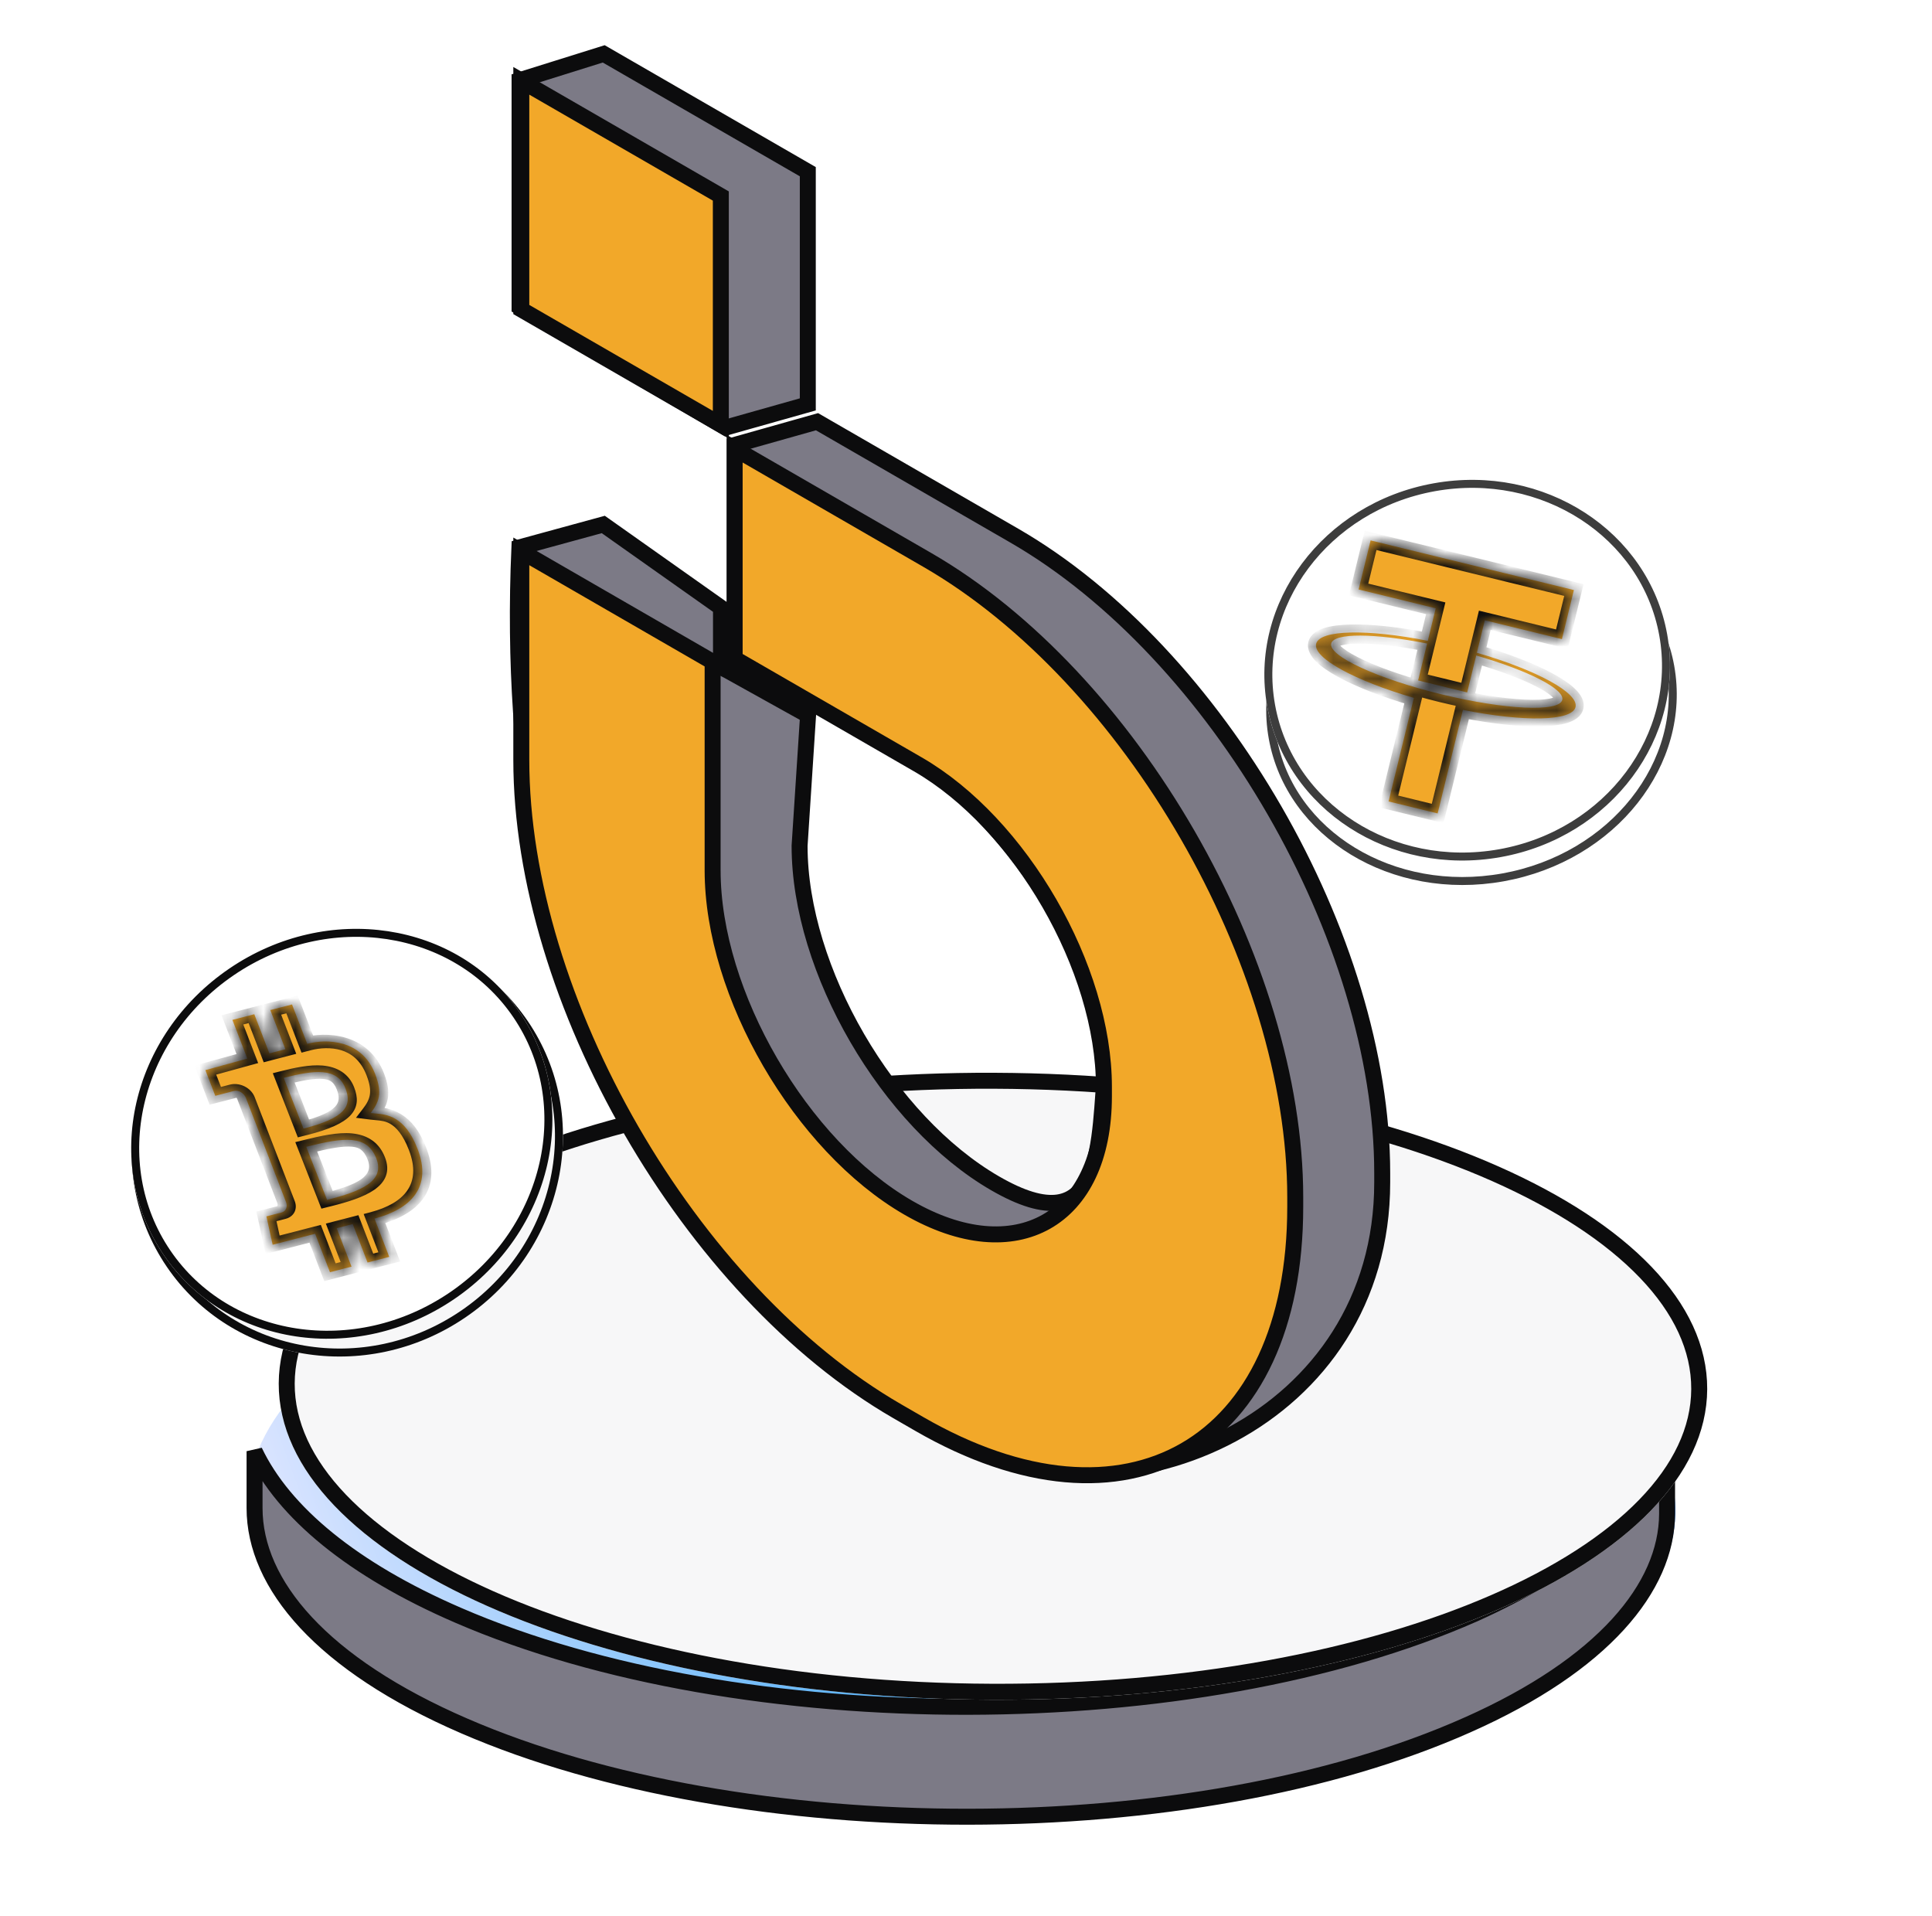 <svg width="121" height="120" viewBox="0 0 121 120" fill="none" xmlns="http://www.w3.org/2000/svg">
<g clip-path="url(#clip0_1_766)">
<path d="M60.11 114.088C35.405 113.989 15.413 105.119 15.457 94.278C15.5 83.436 35.563 74.727 60.268 74.826C84.973 74.925 104.965 83.794 104.921 94.636C104.878 105.478 84.815 114.187 60.11 114.088Z" fill="url(#paint0_radial_1_766)"/>
<path d="M104.408 91.184C102.639 94.861 98.548 98.272 92.336 101.066L92.333 101.067C83.604 104.927 72.128 106.864 60.636 106.884C49.144 106.903 37.582 105.004 28.679 101.145C22.082 98.29 17.771 94.715 15.943 90.876V94.438C15.943 99.223 20.16 104.223 29.076 108.082L29.076 108.082C37.819 111.871 49.234 113.776 60.631 113.767C72.028 113.757 83.356 111.833 91.927 108.008L91.928 108.008C100.38 104.249 104.387 99.415 104.408 94.808V91.184Z" fill="#7C7A86" stroke="#0C0C0D"/>
<g filter="url(#filter0_bii_1_766)">
<path d="M60.11 106.441C35.405 106.342 15.413 97.472 15.457 86.631C15.5 75.789 35.563 67.08 60.268 67.179C84.973 67.278 104.965 76.148 104.921 86.989C104.878 97.831 84.815 106.54 60.11 106.441Z" fill="#F7F7F8"/>
<path d="M15.957 86.633C15.946 89.178 17.11 91.647 19.302 93.941C21.497 96.236 24.703 98.332 28.705 100.107C36.709 103.658 47.812 105.892 60.112 105.941C72.412 105.99 83.532 103.846 91.564 100.359C95.581 98.616 98.803 96.546 101.016 94.268C103.227 91.992 104.411 89.533 104.421 86.987C104.431 84.442 103.268 81.973 101.075 79.68C98.88 77.384 95.675 75.289 91.672 73.513C83.669 69.962 72.566 67.729 60.266 67.679C47.966 67.63 36.845 69.774 28.813 73.261C24.797 75.004 21.575 77.074 19.361 79.352C17.15 81.628 15.967 84.087 15.957 86.633Z" stroke="#0C0C0D"/>
</g>
<path d="M37.783 32.843L45.155 38.054V41.251V41.76V41.779L45.604 42.01L50.609 44.793L50.079 52.942L50.078 52.959V52.977C50.078 60.744 55.613 70.228 62.332 74.107C64.006 75.073 65.279 75.435 66.243 75.302C67.213 75.168 67.83 74.539 68.234 73.636C68.634 72.741 68.828 71.569 68.953 70.325C69.016 69.701 69.062 69.052 69.107 68.403C69.111 68.351 69.114 68.299 69.118 68.246C69.159 67.648 69.2 67.052 69.253 66.469L69.259 66.403L69.248 66.328L68.782 63.066L68.775 63.015L68.76 62.963L68.356 62.908C68.76 62.963 68.76 62.963 68.76 62.963L68.76 62.962L68.759 62.959L68.757 62.953L68.751 62.929C68.749 62.924 68.747 62.917 68.745 62.91C68.74 62.894 68.734 62.873 68.727 62.848C68.706 62.779 68.675 62.678 68.632 62.55C68.549 62.294 68.421 61.927 68.243 61.469C67.887 60.553 67.329 59.272 66.517 57.797C64.888 54.842 62.242 51.118 58.171 48.005L58.133 47.976L58.094 47.955L51.541 44.311L51.557 44.065L51.066 43.813L46.021 41.222V38.107V37.66V27.86L51.169 26.408L63.523 33.541C76.25 40.889 86.567 58.759 86.567 73.455V74.044C86.567 81.499 82.541 86.933 77.162 89.824C71.785 92.714 65.168 93.002 60.12 90.374L54.731 87.23C48.712 82.99 42.856 77.004 38.661 68.484C34.478 59.99 31.892 48.865 32.529 34.279L37.783 32.843ZM45.446 26.776L32.54 19.221V5.023L37.811 3.373L50.592 10.752V25.324L45.446 26.776Z" fill="#7C7A86" stroke="#0C0C0D"/>
<path d="M45.145 26.597L32.649 19.383V5.06L45.145 12.275V26.597ZM32.649 34.527L44.631 41.445V54.499C44.631 62.266 50.166 71.75 56.884 75.629C63.603 79.508 69.138 76.415 69.138 68.648V68.059C69.138 60.622 63.917 51.579 57.476 47.861L46.011 41.242V28.097L58.075 35.063C70.802 42.411 81.12 60.281 81.12 74.977V75.566C81.12 90.588 70.574 96.677 57.565 89.166L56.204 88.38C43.195 80.869 32.649 62.603 32.649 47.582V34.527Z" fill="#F2A829" stroke="#0C0C0D"/>
<g opacity="0.8">
<g filter="url(#filter1_bii_1_766)">
<ellipse cx="90.158" cy="43.974" rx="11.395" ry="12.9" transform="rotate(-100.192 90.158 43.974)" fill="white"/>
<path d="M88.186 33.005C95.091 31.763 101.524 35.705 102.608 41.735C103.692 47.765 99.035 53.701 92.13 54.943C85.224 56.184 78.792 52.242 77.708 46.212C76.623 40.182 81.28 34.246 88.186 33.005Z" stroke="#0C0C0D" stroke-width="0.5"/>
</g>
<g filter="url(#filter2_bii_1_766)">
<ellipse cx="89.888" cy="41.969" rx="11.89" ry="12.726" transform="rotate(-100.192 89.888 41.969)" fill="white"/>
<path d="M87.828 30.513C94.626 29.291 101.033 33.45 102.167 39.762C103.302 46.073 98.745 52.204 91.948 53.426C85.15 54.648 78.744 50.489 77.609 44.177C76.474 37.865 81.031 31.735 87.828 30.513Z" stroke="#0C0C0D" stroke-width="0.5"/>
</g>
</g>
<mask id="path-11-inside-1_1_766" fill="white">
<path fill-rule="evenodd" clip-rule="evenodd" d="M85.84 33.841L98.572 36.949L97.822 40.023L92.992 38.844L92.496 40.877C96.223 41.954 98.891 43.391 98.674 44.281C98.456 45.171 95.426 45.217 91.622 44.456L90.039 50.939L86.966 50.189L88.549 43.703C84.852 42.627 82.213 41.201 82.429 40.315C82.645 39.43 85.645 39.38 89.422 40.129L89.918 38.093L85.089 36.914L85.84 33.841ZM89.379 40.301C86.103 39.65 83.54 39.622 83.375 40.297C83.184 41.077 86.269 42.5 90.264 43.475C94.259 44.45 97.652 44.609 97.843 43.829C98.008 43.15 95.692 41.983 92.454 41.049L91.889 43.362L88.816 42.611L89.379 40.301Z"/>
</mask>
<path fill-rule="evenodd" clip-rule="evenodd" d="M85.84 33.841L98.572 36.949L97.822 40.023L92.992 38.844L92.496 40.877C96.223 41.954 98.891 43.391 98.674 44.281C98.456 45.171 95.426 45.217 91.622 44.456L90.039 50.939L86.966 50.189L88.549 43.703C84.852 42.627 82.213 41.201 82.429 40.315C82.645 39.43 85.645 39.38 89.422 40.129L89.918 38.093L85.089 36.914L85.84 33.841ZM89.379 40.301C86.103 39.65 83.54 39.622 83.375 40.297C83.184 41.077 86.269 42.5 90.264 43.475C94.259 44.45 97.652 44.609 97.843 43.829C98.008 43.15 95.692 41.983 92.454 41.049L91.889 43.362L88.816 42.611L89.379 40.301Z" fill="#F2A829"/>
<path d="M98.572 36.949L99.058 37.068L99.176 36.582L98.691 36.463L98.572 36.949ZM85.84 33.841L85.958 33.355L85.472 33.236L85.354 33.722L85.84 33.841ZM97.822 40.023L97.703 40.508L98.189 40.627L98.307 40.141L97.822 40.023ZM92.992 38.844L93.111 38.358L92.625 38.24L92.507 38.725L92.992 38.844ZM92.496 40.877L92.01 40.758L91.897 41.224L92.357 41.357L92.496 40.877ZM91.622 44.456L91.72 43.966L91.25 43.872L91.136 44.337L91.622 44.456ZM90.039 50.939L89.921 51.425L90.406 51.544L90.525 51.058L90.039 50.939ZM86.966 50.189L86.48 50.07L86.361 50.556L86.847 50.675L86.966 50.189ZM88.549 43.703L89.035 43.822L89.148 43.357L88.689 43.223L88.549 43.703ZM89.422 40.129L89.324 40.619L89.794 40.712L89.907 40.247L89.422 40.129ZM89.918 38.093L90.404 38.212L90.523 37.726L90.037 37.608L89.918 38.093ZM85.089 36.914L84.603 36.796L84.485 37.282L84.971 37.4L85.089 36.914ZM89.379 40.301L89.865 40.42L89.989 39.913L89.477 39.811L89.379 40.301ZM92.454 41.049L92.593 40.569L92.092 40.425L91.968 40.931L92.454 41.049ZM91.889 43.362L91.771 43.848L92.257 43.966L92.375 43.48L91.889 43.362ZM88.816 42.611L88.33 42.493L88.211 42.979L88.697 43.097L88.816 42.611ZM98.691 36.463L85.958 33.355L85.721 34.326L98.453 37.435L98.691 36.463ZM98.307 40.141L99.058 37.068L98.086 36.83L97.336 39.904L98.307 40.141ZM92.874 39.33L97.703 40.508L97.94 39.537L93.111 38.358L92.874 39.33ZM92.982 40.995L93.478 38.962L92.507 38.725L92.01 40.758L92.982 40.995ZM99.159 44.4C99.281 43.903 98.977 43.469 98.677 43.171C98.351 42.846 97.875 42.523 97.304 42.211C96.156 41.582 94.52 40.941 92.635 40.396L92.357 41.357C94.199 41.89 95.761 42.506 96.824 43.088C97.359 43.38 97.742 43.651 97.971 43.879C98.227 44.134 98.175 44.214 98.188 44.163L99.159 44.4ZM91.524 44.946C93.448 45.331 95.195 45.516 96.504 45.488C97.154 45.473 97.726 45.406 98.165 45.268C98.569 45.141 99.038 44.897 99.159 44.4L98.188 44.163C98.201 44.111 98.21 44.206 97.865 44.314C97.556 44.411 97.092 44.474 96.482 44.488C95.27 44.514 93.6 44.342 91.72 43.966L91.524 44.946ZM90.525 51.058L92.108 44.575L91.136 44.337L89.554 50.821L90.525 51.058ZM86.847 50.675L89.921 51.425L90.158 50.454L87.084 49.703L86.847 50.675ZM88.063 43.585L86.48 50.07L87.451 50.308L89.035 43.822L88.063 43.585ZM81.943 40.197C81.822 40.691 82.123 41.123 82.42 41.42C82.743 41.744 83.215 42.066 83.781 42.376C84.918 43.002 86.54 43.639 88.409 44.183L88.689 43.223C86.862 42.691 85.315 42.078 84.262 41.5C83.733 41.209 83.354 40.941 83.128 40.714C82.875 40.461 82.927 40.382 82.915 40.434L81.943 40.197ZM89.519 39.638C87.609 39.26 85.876 39.079 84.578 39.109C83.933 39.125 83.366 39.193 82.93 39.331C82.529 39.458 82.064 39.702 81.943 40.197L82.915 40.434C82.902 40.486 82.892 40.392 83.233 40.284C83.538 40.187 83.998 40.123 84.602 40.109C85.802 40.081 87.458 40.249 89.324 40.619L89.519 39.638ZM89.433 37.975L88.936 40.01L89.907 40.247L90.404 38.212L89.433 37.975ZM84.971 37.4L89.8 38.579L90.037 37.608L85.208 36.429L84.971 37.4ZM85.354 33.722L84.603 36.796L85.575 37.033L86.325 33.959L85.354 33.722ZM83.861 40.416C83.843 40.487 83.802 40.507 83.826 40.49C83.854 40.472 83.921 40.438 84.048 40.405C84.302 40.339 84.69 40.3 85.208 40.302C86.236 40.306 87.662 40.47 89.282 40.792L89.477 39.811C87.82 39.481 86.326 39.306 85.212 39.302C84.659 39.3 84.171 39.339 83.796 39.437C83.608 39.486 83.422 39.556 83.265 39.663C83.105 39.771 82.948 39.938 82.889 40.178L83.861 40.416ZM90.383 42.989C88.407 42.507 86.669 41.917 85.459 41.359C84.851 41.078 84.4 40.816 84.12 40.594C83.98 40.482 83.906 40.398 83.874 40.348C83.841 40.298 83.881 40.332 83.861 40.416L82.889 40.178C82.821 40.457 82.916 40.706 83.031 40.887C83.147 41.067 83.314 41.23 83.498 41.377C83.868 41.671 84.402 41.972 85.04 42.267C86.324 42.859 88.126 43.468 90.145 43.961L90.383 42.989ZM97.357 43.71C97.377 43.627 97.428 43.614 97.376 43.644C97.325 43.674 97.221 43.714 97.044 43.749C96.694 43.817 96.173 43.842 95.503 43.811C94.173 43.749 92.359 43.472 90.383 42.989L90.145 43.961C92.164 44.454 94.044 44.744 95.457 44.81C96.159 44.842 96.771 44.821 97.236 44.73C97.466 44.685 97.69 44.618 97.876 44.511C98.061 44.404 98.26 44.226 98.328 43.947L97.357 43.71ZM92.315 41.53C93.916 41.992 95.272 42.506 96.197 42.98C96.663 43.218 96.994 43.434 97.192 43.611C97.291 43.7 97.336 43.762 97.352 43.792C97.367 43.819 97.339 43.782 97.357 43.71L98.328 43.947C98.387 43.706 98.323 43.484 98.23 43.313C98.139 43.146 98.005 42.998 97.86 42.867C97.569 42.606 97.15 42.344 96.653 42.09C95.651 41.577 94.23 41.041 92.593 40.569L92.315 41.53ZM92.375 43.48L92.94 41.168L91.968 40.931L91.404 43.243L92.375 43.48ZM88.697 43.097L91.771 43.848L92.008 42.876L88.934 42.126L88.697 43.097ZM88.894 40.183L88.33 42.493L89.301 42.73L89.865 40.42L88.894 40.183Z" fill="#0C0C0D" mask="url(#path-11-inside-1_1_766)"/>
<g filter="url(#filter3_b_1_766)">
<g filter="url(#filter4_bii_1_766)">
<ellipse cx="19.75" cy="71.634" rx="13.145" ry="13.672" transform="rotate(-124.245 19.75 71.634)" fill="#F7F7F8"/>
<path d="M12.493 60.975C18.629 56.798 26.843 58.202 30.845 64.081C34.848 69.96 33.142 78.116 27.006 82.293C20.87 86.47 12.656 85.067 8.654 79.188C4.652 73.308 6.358 65.152 12.493 60.975Z" stroke="#0C0C0D" stroke-width="0.5"/>
</g>
<g filter="url(#filter5_bii_1_766)">
<ellipse cx="19.407" cy="71.001" rx="12.518" ry="13.489" transform="rotate(-124.245 19.407 71.001)" fill="white"/>
<path d="M12.503 60.86C18.562 56.735 26.547 57.964 30.35 63.551C34.153 69.137 32.369 77.017 26.31 81.142C20.252 85.266 12.266 84.037 8.463 78.45C4.66 72.864 6.444 64.984 12.503 60.86Z" stroke="#0C0C0D" stroke-width="0.5"/>
</g>
<mask id="path-17-inside-2_1_766" fill="white">
<path fill-rule="evenodd" clip-rule="evenodd" d="M18.29 62.901L16.929 63.252L17.874 65.705L16.871 65.965L15.927 63.513L14.556 63.867L15.49 66.29L12.863 67.013L13.482 68.622L14.648 68.32C14.789 68.284 14.948 68.311 15.091 68.395C15.233 68.479 15.347 68.614 15.407 68.77L17.914 75.28C18.026 75.568 17.904 75.857 17.642 75.925L16.686 76.172L17.076 77.949L19.737 77.261L20.665 79.669L22.016 79.32L21.088 76.912L22.091 76.652L23.019 79.061L24.379 78.709L23.456 76.311C25.785 75.697 27.062 74.307 26.155 71.953C25.358 69.884 24.234 69.788 23.469 69.722C23.38 69.714 23.296 69.707 23.218 69.697C23.744 69.02 23.953 68.443 23.502 67.273C22.659 65.084 20.47 65.045 19.239 65.364L18.29 62.901ZM23.567 72.541C24.134 73.987 22.567 74.615 20.483 75.137L19.18 71.814C21.576 71.214 22.981 71.049 23.567 72.541ZM19.007 70.673C21.668 70 22.056 69.234 21.634 68.151L21.633 68.15C21.113 66.818 19.655 67.019 17.768 67.496L19.007 70.673Z"/>
</mask>
<path fill-rule="evenodd" clip-rule="evenodd" d="M18.29 62.901L16.929 63.252L17.874 65.705L16.871 65.965L15.927 63.513L14.556 63.867L15.49 66.29L12.863 67.013L13.482 68.622L14.648 68.32C14.789 68.284 14.948 68.311 15.091 68.395C15.233 68.479 15.347 68.614 15.407 68.77L17.914 75.28C18.026 75.568 17.904 75.857 17.642 75.925L16.686 76.172L17.076 77.949L19.737 77.261L20.665 79.669L22.016 79.32L21.088 76.912L22.091 76.652L23.019 79.061L24.379 78.709L23.456 76.311C25.785 75.697 27.062 74.307 26.155 71.953C25.358 69.884 24.234 69.788 23.469 69.722C23.38 69.714 23.296 69.707 23.218 69.697C23.744 69.02 23.953 68.443 23.502 67.273C22.659 65.084 20.47 65.045 19.239 65.364L18.29 62.901ZM23.567 72.541C24.134 73.987 22.567 74.615 20.483 75.137L19.18 71.814C21.576 71.214 22.981 71.049 23.567 72.541ZM19.007 70.673C21.668 70 22.056 69.234 21.634 68.151L21.633 68.15C21.113 66.818 19.655 67.019 17.768 67.496L19.007 70.673Z" fill="#F2A829"/>
<path d="M16.929 63.252L16.68 62.853L16.249 62.964L16.384 63.315L16.929 63.252ZM18.29 62.901L18.835 62.838L18.645 62.345L18.04 62.501L18.29 62.901ZM17.874 65.705L18.124 66.104L18.554 65.992L18.419 65.642L17.874 65.705ZM16.871 65.965L16.326 66.028L16.516 66.522L17.122 66.364L16.871 65.965ZM15.927 63.513L16.472 63.45L16.282 62.957L15.677 63.113L15.927 63.513ZM14.556 63.867L14.306 63.468L13.876 63.579L14.011 63.93L14.556 63.867ZM15.49 66.29L15.749 66.687L16.168 66.572L16.035 66.227L15.49 66.29ZM12.863 67.013L12.604 66.616L12.185 66.731L12.317 67.076L12.863 67.013ZM13.482 68.622L12.937 68.685L13.127 69.178L13.733 69.022L13.482 68.622ZM14.648 68.32L14.398 67.921L14.398 67.921L14.648 68.32ZM15.407 68.77L14.861 68.832L14.861 68.833L15.407 68.77ZM17.914 75.28L18.46 75.217L18.46 75.217L17.914 75.28ZM17.642 75.925L17.892 76.324L17.892 76.324L17.642 75.925ZM16.686 76.172L16.436 75.773L16.056 75.871L16.125 76.184L16.686 76.172ZM17.076 77.949L16.515 77.961L16.639 78.526L17.326 78.349L17.076 77.949ZM19.737 77.261L20.283 77.198L20.093 76.705L19.487 76.862L19.737 77.261ZM20.665 79.669L20.119 79.732L20.309 80.225L20.915 80.069L20.665 79.669ZM22.016 79.32L22.266 79.719L22.696 79.608L22.561 79.257L22.016 79.32ZM21.088 76.912L20.838 76.512L20.408 76.624L20.543 76.974L21.088 76.912ZM22.091 76.652L22.637 76.589L22.447 76.096L21.841 76.253L22.091 76.652ZM23.019 79.061L22.474 79.123L22.663 79.617L23.269 79.46L23.019 79.061ZM24.379 78.709L24.629 79.108L25.06 78.997L24.925 78.646L24.379 78.709ZM23.456 76.311L23.203 75.912L22.776 76.025L22.91 76.374L23.456 76.311ZM26.155 71.953L25.61 72.016L25.61 72.016L26.155 71.953ZM23.469 69.722L23.458 69.304L23.458 69.304L23.469 69.722ZM23.218 69.697L22.715 69.452L22.293 69.998L23.198 70.112L23.218 69.697ZM23.502 67.273L22.956 67.336L22.956 67.336L23.502 67.273ZM19.239 65.364L18.694 65.426L18.884 65.919L19.489 65.763L19.239 65.364ZM20.483 75.137L19.938 75.202L20.129 75.688L20.728 75.538L20.483 75.137ZM23.567 72.541L24.111 72.476L24.111 72.476L23.567 72.541ZM19.18 71.814L18.934 71.414L18.495 71.523L18.635 71.879L19.18 71.814ZM21.634 68.151L22.178 68.087L22.163 68.047L22.139 68.01L21.634 68.151ZM19.007 70.673L18.463 70.737L18.653 71.225L19.254 71.073L19.007 70.673ZM21.633 68.15L21.089 68.215L21.104 68.254L21.128 68.291L21.633 68.15ZM17.768 67.496L17.521 67.096L17.085 67.206L17.223 67.56L17.768 67.496ZM17.179 63.652L18.54 63.3L18.04 62.501L16.68 62.853L17.179 63.652ZM18.419 65.642L17.475 63.19L16.384 63.315L17.328 65.767L18.419 65.642ZM17.122 66.364L18.124 66.104L17.623 65.305L16.621 65.566L17.122 66.364ZM15.381 63.575L16.326 66.028L17.417 65.902L16.472 63.45L15.381 63.575ZM14.806 64.267L16.177 63.912L15.677 63.113L14.306 63.468L14.806 64.267ZM16.035 66.227L15.101 63.804L14.011 63.93L14.944 66.353L16.035 66.227ZM13.122 67.41L15.749 66.687L15.231 65.893L12.604 66.616L13.122 67.41ZM14.028 68.559L13.408 66.95L12.317 67.076L12.937 68.685L14.028 68.559ZM14.398 67.921L13.232 68.223L13.733 69.022L14.898 68.72L14.398 67.921ZM15.408 68.081C15.115 67.907 14.74 67.832 14.398 67.921L14.898 68.72C14.876 68.725 14.847 68.727 14.816 68.722C14.788 68.717 14.774 68.709 14.774 68.709L15.408 68.081ZM15.952 68.707C15.864 68.478 15.685 68.245 15.408 68.081L14.774 68.709C14.781 68.713 14.829 68.75 14.861 68.832L15.952 68.707ZM18.46 75.217L15.952 68.707L14.861 68.833L17.369 75.342L18.46 75.217ZM17.892 76.324C18.208 76.242 18.384 76.045 18.463 75.859C18.544 75.666 18.546 75.44 18.46 75.217L17.369 75.342C17.394 75.408 17.391 75.47 17.373 75.512C17.353 75.558 17.337 75.54 17.392 75.526L17.892 76.324ZM16.936 76.572L17.892 76.324L17.392 75.526L16.436 75.773L16.936 76.572ZM17.637 77.938L17.247 76.161L16.125 76.184L16.515 77.961L17.637 77.938ZM19.487 76.862L16.826 77.55L17.326 78.349L19.987 77.66L19.487 76.862ZM21.21 79.607L20.283 77.198L19.192 77.324L20.119 79.732L21.21 79.607ZM21.766 78.921L20.415 79.27L20.915 80.069L22.266 79.719L21.766 78.921ZM20.543 76.974L21.47 79.383L22.561 79.257L21.634 76.849L20.543 76.974ZM21.841 76.253L20.838 76.512L21.338 77.311L22.341 77.052L21.841 76.253ZM23.564 78.998L22.637 76.589L21.546 76.715L22.474 79.123L23.564 78.998ZM24.129 78.309L22.769 78.661L23.269 79.46L24.629 79.108L24.129 78.309ZM22.91 76.374L23.834 78.771L24.925 78.646L24.001 76.248L22.91 76.374ZM25.61 72.016C26.032 73.112 25.931 73.939 25.505 74.555C25.077 75.174 24.286 75.627 23.203 75.912L23.709 76.71C24.955 76.381 25.967 75.832 26.532 75.015C27.101 74.193 27.185 73.148 26.7 71.891L25.61 72.016ZM23.481 70.14C23.863 70.173 24.164 70.205 24.475 70.396C24.798 70.593 25.227 71.024 25.61 72.016L26.7 71.891C26.285 70.814 25.754 70.161 25.125 69.777C24.484 69.385 23.84 69.337 23.458 69.304L23.481 70.14ZM23.198 70.112C23.295 70.124 23.395 70.132 23.481 70.14L23.458 69.304C23.366 69.296 23.298 69.29 23.238 69.283L23.198 70.112ZM22.956 67.336C23.168 67.884 23.212 68.26 23.162 68.564C23.112 68.868 22.963 69.133 22.715 69.452L23.721 69.942C23.999 69.584 24.217 69.222 24.291 68.775C24.364 68.329 24.287 67.832 24.047 67.21L22.956 67.336ZM19.489 65.763C20.032 65.622 20.74 65.576 21.365 65.765C21.943 65.939 22.578 66.354 22.956 67.336L24.047 67.21C23.582 66.004 22.701 65.304 21.667 64.991C20.68 64.693 19.677 64.786 18.989 64.964L19.489 65.763ZM17.745 62.964L18.694 65.426L19.784 65.301L18.835 62.838L17.745 62.964ZM20.728 75.538C21.772 75.276 22.775 74.969 23.437 74.51C23.775 74.275 24.039 73.992 24.167 73.644C24.297 73.293 24.279 72.904 24.111 72.476L23.022 72.606C23.138 72.901 23.137 73.132 23.067 73.323C22.996 73.516 22.844 73.693 22.602 73.861C22.101 74.208 21.278 74.476 20.237 74.737L20.728 75.538ZM18.635 71.879L19.938 75.202L21.027 75.072L19.724 71.749L18.635 71.879ZM24.111 72.476C23.947 72.058 23.706 71.702 23.343 71.436C22.968 71.16 22.52 71.022 22.049 70.976C21.594 70.932 21.106 70.972 20.603 71.053C20.096 71.134 19.537 71.263 18.934 71.414L19.425 72.215C20.02 72.066 20.535 71.948 20.984 71.876C21.437 71.804 21.786 71.784 22.055 71.81C22.308 71.835 22.471 71.897 22.599 71.991C22.739 72.094 22.893 72.277 23.022 72.606L24.111 72.476ZM21.089 68.215C21.273 68.687 21.255 69.012 20.992 69.299C20.703 69.614 20.063 69.943 18.761 70.273L19.254 71.073C20.611 70.73 21.496 70.339 21.96 69.833C22.451 69.297 22.417 68.698 22.178 68.087L21.089 68.215ZM21.128 68.291L21.129 68.291L22.139 68.01L22.138 68.01L21.128 68.291ZM18.014 67.896C18.976 67.653 19.702 67.518 20.225 67.563C20.461 67.583 20.613 67.637 20.725 67.713C20.843 67.792 20.98 67.937 21.089 68.215L22.178 68.086C22.026 67.697 21.786 67.368 21.425 67.126C21.058 66.879 20.63 66.764 20.201 66.727C19.393 66.658 18.448 66.862 17.521 67.096L18.014 67.896ZM19.552 70.609L18.313 67.432L17.223 67.56L18.463 70.737L19.552 70.609Z" fill="#0C0C0D" mask="url(#path-17-inside-2_1_766)"/>
</g>
</g>
<defs>
<filter id="filter0_bii_1_766" x="9.456" y="61.178" width="101.465" height="51.263" filterUnits="userSpaceOnUse" color-interpolation-filters="sRGB">
<feFlood flood-opacity="0" result="BackgroundImageFix"/>
<feGaussianBlur in="BackgroundImageFix" stdDeviation="3"/>
<feComposite in2="SourceAlpha" operator="in" result="effect1_backgroundBlur_1_766"/>
<feBlend mode="normal" in="SourceGraphic" in2="effect1_backgroundBlur_1_766" result="shape"/>
<feColorMatrix in="SourceAlpha" type="matrix" values="0 0 0 0 0 0 0 0 0 0 0 0 0 0 0 0 0 0 127 0" result="hardAlpha"/>
<feOffset dx="1" dy="-1"/>
<feGaussianBlur stdDeviation="1"/>
<feComposite in2="hardAlpha" operator="arithmetic" k2="-1" k3="1"/>
<feColorMatrix type="matrix" values="0 0 0 0 0.067 0 0 0 0 0.067 0 0 0 0 0.067 0 0 0 0.1 0"/>
<feBlend mode="plus-darker" in2="shape" result="effect2_innerShadow_1_766"/>
<feColorMatrix in="SourceAlpha" type="matrix" values="0 0 0 0 0 0 0 0 0 0 0 0 0 0 0 0 0 0 127 0" result="hardAlpha"/>
<feOffset dx="1" dy="1"/>
<feGaussianBlur stdDeviation="0.5"/>
<feComposite in2="hardAlpha" operator="arithmetic" k2="-1" k3="1"/>
<feColorMatrix type="matrix" values="0 0 0 0 1 0 0 0 0 1 0 0 0 0 1 0 0 0 0.67 0"/>
<feBlend mode="overlay" in2="effect2_innerShadow_1_766" result="effect3_innerShadow_1_766"/>
</filter>
<filter id="filter1_bii_1_766" x="71.3" y="26.527" width="37.714" height="34.894" filterUnits="userSpaceOnUse" color-interpolation-filters="sRGB">
<feFlood flood-opacity="0" result="BackgroundImageFix"/>
<feGaussianBlur in="BackgroundImageFix" stdDeviation="3"/>
<feComposite in2="SourceAlpha" operator="in" result="effect1_backgroundBlur_1_766"/>
<feBlend mode="normal" in="SourceGraphic" in2="effect1_backgroundBlur_1_766" result="shape"/>
<feColorMatrix in="SourceAlpha" type="matrix" values="0 0 0 0 0 0 0 0 0 0 0 0 0 0 0 0 0 0 127 0" result="hardAlpha"/>
<feOffset dx="1" dy="-1"/>
<feGaussianBlur stdDeviation="1"/>
<feComposite in2="hardAlpha" operator="arithmetic" k2="-1" k3="1"/>
<feColorMatrix type="matrix" values="0 0 0 0 0.067 0 0 0 0 0.067 0 0 0 0 0.067 0 0 0 0.1 0"/>
<feBlend mode="plus-darker" in2="shape" result="effect2_innerShadow_1_766"/>
<feColorMatrix in="SourceAlpha" type="matrix" values="0 0 0 0 0 0 0 0 0 0 0 0 0 0 0 0 0 0 127 0" result="hardAlpha"/>
<feOffset dx="1" dy="1"/>
<feGaussianBlur stdDeviation="0.5"/>
<feComposite in2="hardAlpha" operator="arithmetic" k2="-1" k3="1"/>
<feColorMatrix type="matrix" values="0 0 0 0 1 0 0 0 0 1 0 0 0 0 1 0 0 0 0.67 0"/>
<feBlend mode="overlay" in2="effect2_innerShadow_1_766" result="effect3_innerShadow_1_766"/>
</filter>
<filter id="filter2_bii_1_766" x="71.185" y="24.05" width="37.406" height="35.839" filterUnits="userSpaceOnUse" color-interpolation-filters="sRGB">
<feFlood flood-opacity="0" result="BackgroundImageFix"/>
<feGaussianBlur in="BackgroundImageFix" stdDeviation="3"/>
<feComposite in2="SourceAlpha" operator="in" result="effect1_backgroundBlur_1_766"/>
<feBlend mode="normal" in="SourceGraphic" in2="effect1_backgroundBlur_1_766" result="shape"/>
<feColorMatrix in="SourceAlpha" type="matrix" values="0 0 0 0 0 0 0 0 0 0 0 0 0 0 0 0 0 0 127 0" result="hardAlpha"/>
<feOffset dx="1" dy="-1"/>
<feGaussianBlur stdDeviation="1"/>
<feComposite in2="hardAlpha" operator="arithmetic" k2="-1" k3="1"/>
<feColorMatrix type="matrix" values="0 0 0 0 0.067 0 0 0 0 0.067 0 0 0 0 0.067 0 0 0 0.1 0"/>
<feBlend mode="plus-darker" in2="shape" result="effect2_innerShadow_1_766"/>
<feColorMatrix in="SourceAlpha" type="matrix" values="0 0 0 0 0 0 0 0 0 0 0 0 0 0 0 0 0 0 127 0" result="hardAlpha"/>
<feOffset dx="1" dy="1"/>
<feGaussianBlur stdDeviation="0.5"/>
<feComposite in2="hardAlpha" operator="arithmetic" k2="-1" k3="1"/>
<feColorMatrix type="matrix" values="0 0 0 0 1 0 0 0 0 1 0 0 0 0 1 0 0 0 0.67 0"/>
<feBlend mode="overlay" in2="effect2_innerShadow_1_766" result="effect3_innerShadow_1_766"/>
</filter>
<filter id="filter3_b_1_766" x="-1.378" y="50.572" width="42.232" height="41.972" filterUnits="userSpaceOnUse" color-interpolation-filters="sRGB">
<feFlood flood-opacity="0" result="BackgroundImageFix"/>
<feGaussianBlur in="BackgroundImageFix" stdDeviation="3.797"/>
<feComposite in2="SourceAlpha" operator="in" result="effect1_backgroundBlur_1_766"/>
<feBlend mode="normal" in="SourceGraphic" in2="effect1_backgroundBlur_1_766" result="shape"/>
</filter>
<filter id="filter4_bii_1_766" x="0.241" y="52.319" width="39.018" height="38.63" filterUnits="userSpaceOnUse" color-interpolation-filters="sRGB">
<feFlood flood-opacity="0" result="BackgroundImageFix"/>
<feGaussianBlur in="BackgroundImageFix" stdDeviation="3"/>
<feComposite in2="SourceAlpha" operator="in" result="effect1_backgroundBlur_1_766"/>
<feBlend mode="normal" in="SourceGraphic" in2="effect1_backgroundBlur_1_766" result="shape"/>
<feColorMatrix in="SourceAlpha" type="matrix" values="0 0 0 0 0 0 0 0 0 0 0 0 0 0 0 0 0 0 127 0" result="hardAlpha"/>
<feOffset dx="1" dy="-1"/>
<feGaussianBlur stdDeviation="1"/>
<feComposite in2="hardAlpha" operator="arithmetic" k2="-1" k3="1"/>
<feColorMatrix type="matrix" values="0 0 0 0 0.067 0 0 0 0 0.067 0 0 0 0 0.067 0 0 0 0.1 0"/>
<feBlend mode="plus-darker" in2="shape" result="effect2_innerShadow_1_766"/>
<feColorMatrix in="SourceAlpha" type="matrix" values="0 0 0 0 0 0 0 0 0 0 0 0 0 0 0 0 0 0 127 0" result="hardAlpha"/>
<feOffset dx="1" dy="1"/>
<feGaussianBlur stdDeviation="0.5"/>
<feComposite in2="hardAlpha" operator="arithmetic" k2="-1" k3="1"/>
<feColorMatrix type="matrix" values="0 0 0 0 1 0 0 0 0 1 0 0 0 0 1 0 0 0 0.67 0"/>
<feBlend mode="overlay" in2="effect2_innerShadow_1_766" result="effect3_innerShadow_1_766"/>
</filter>
<filter id="filter5_bii_1_766" x="0.216" y="52.167" width="38.381" height="37.668" filterUnits="userSpaceOnUse" color-interpolation-filters="sRGB">
<feFlood flood-opacity="0" result="BackgroundImageFix"/>
<feGaussianBlur in="BackgroundImageFix" stdDeviation="3"/>
<feComposite in2="SourceAlpha" operator="in" result="effect1_backgroundBlur_1_766"/>
<feBlend mode="normal" in="SourceGraphic" in2="effect1_backgroundBlur_1_766" result="shape"/>
<feColorMatrix in="SourceAlpha" type="matrix" values="0 0 0 0 0 0 0 0 0 0 0 0 0 0 0 0 0 0 127 0" result="hardAlpha"/>
<feOffset dx="1" dy="-1"/>
<feGaussianBlur stdDeviation="1"/>
<feComposite in2="hardAlpha" operator="arithmetic" k2="-1" k3="1"/>
<feColorMatrix type="matrix" values="0 0 0 0 0.067 0 0 0 0 0.067 0 0 0 0 0.067 0 0 0 0.1 0"/>
<feBlend mode="plus-darker" in2="shape" result="effect2_innerShadow_1_766"/>
<feColorMatrix in="SourceAlpha" type="matrix" values="0 0 0 0 0 0 0 0 0 0 0 0 0 0 0 0 0 0 127 0" result="hardAlpha"/>
<feOffset dx="1" dy="1"/>
<feGaussianBlur stdDeviation="0.5"/>
<feComposite in2="hardAlpha" operator="arithmetic" k2="-1" k3="1"/>
<feColorMatrix type="matrix" values="0 0 0 0 1 0 0 0 0 1 0 0 0 0 1 0 0 0 0.67 0"/>
<feBlend mode="overlay" in2="effect2_innerShadow_1_766" result="effect3_innerShadow_1_766"/>
</filter>
<radialGradient id="paint0_radial_1_766" cx="0" cy="0" r="1" gradientUnits="userSpaceOnUse" gradientTransform="translate(92.609 59.913) rotate(159.545) scale(82.316 187.107)">
<stop stop-color="#0034B8"/>
<stop offset="0.453" stop-color="#1699F5"/>
<stop offset="1" stop-color="#DAE4FF"/>
</radialGradient>
<clipPath id="clip0_1_766">
<rect width="120" height="120" fill="white" transform="translate(0.5)"/>
</clipPath>
</defs>
</svg>
